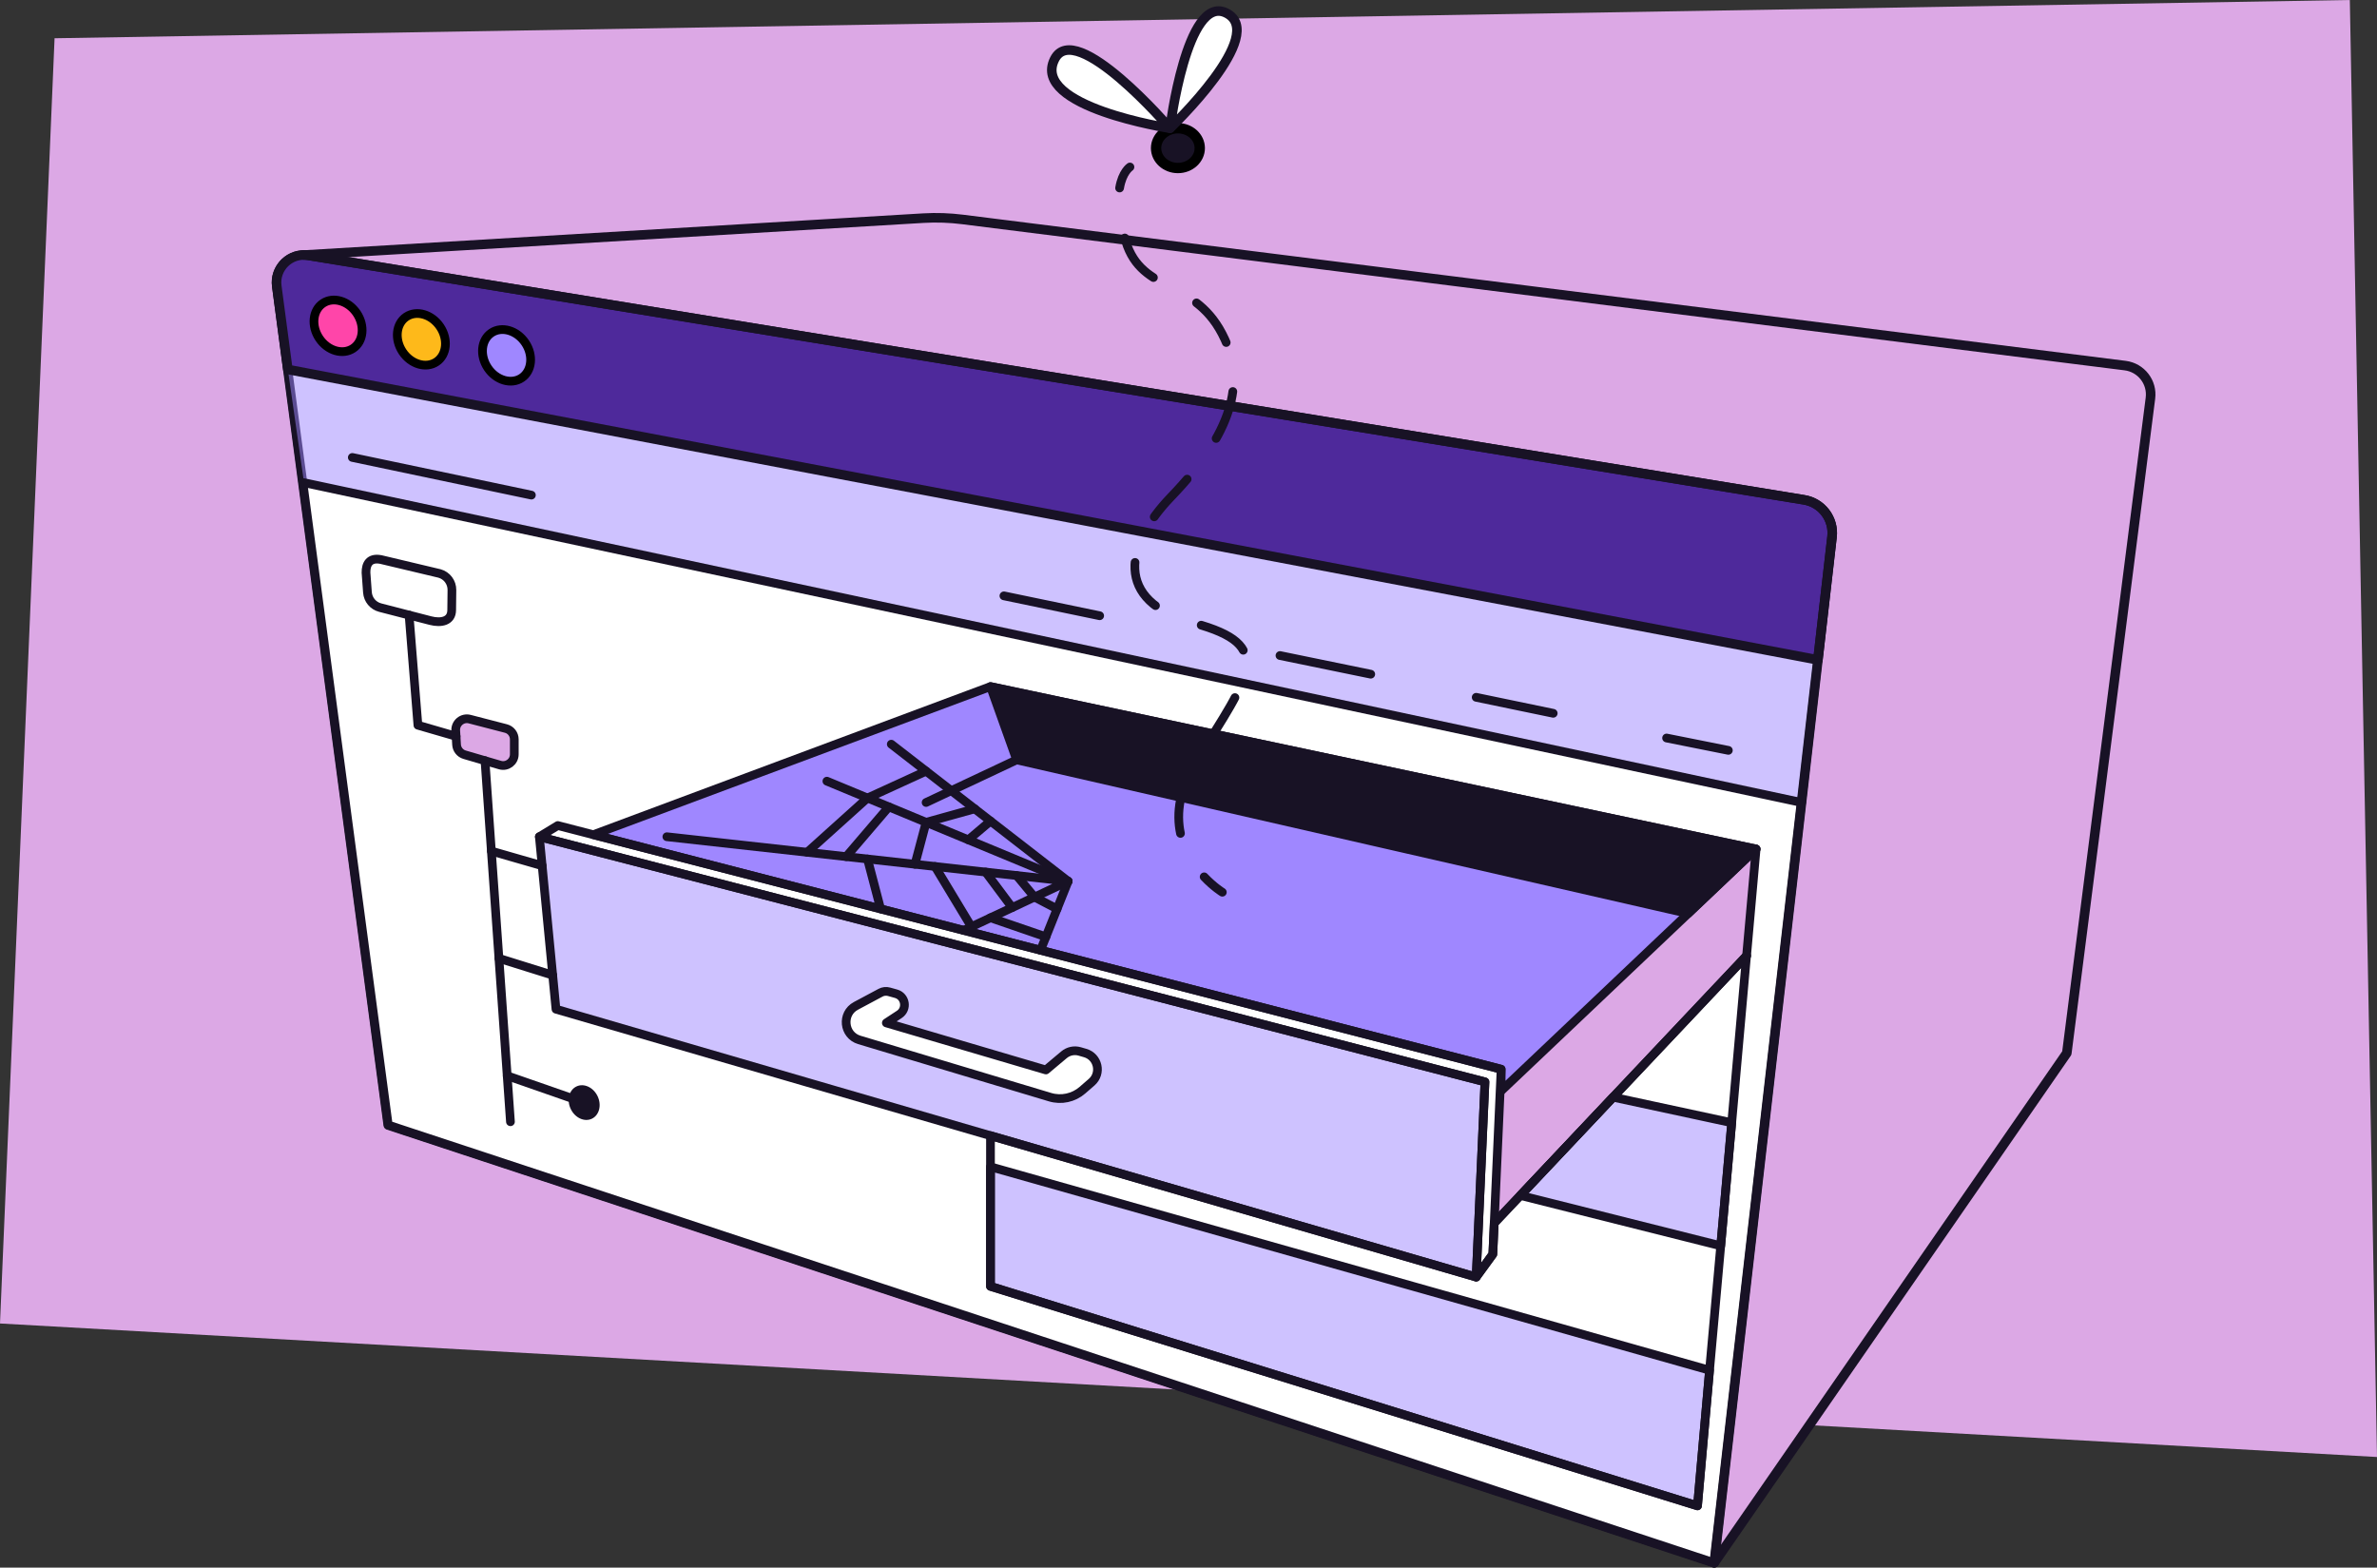 <?xml version="1.0" encoding="UTF-8"?>
<svg id="art" xmlns="http://www.w3.org/2000/svg" width="248.753" height="164.035" viewBox="0 0 248.753 164.035">
  <rect x="0" y="0" width="248.753" height="164.035" fill="#333333" stroke="none"/>
  <defs>
    <style>
      .cls-1 {
        stroke-width: 1.082px;
      }

      .cls-1, .cls-2, .cls-3, .cls-4, .cls-5, .cls-6, .cls-7, .cls-8, .cls-9, .cls-10, .cls-11, .cls-12, .cls-13 {
        stroke-linecap: round;
        stroke-linejoin: round;
      }

      .cls-1, .cls-5, .cls-6, .cls-7 {
        stroke: #000;
      }

      .cls-1, .cls-14, .cls-12 {
        fill: #181225;
      }

      .cls-2, .cls-3, .cls-4, .cls-8, .cls-9, .cls-10, .cls-11, .cls-12, .cls-13 {
        stroke: #181225;
      }

      .cls-2, .cls-15 {
        fill: #dca8e5;
      }

      .cls-3 {
        stroke-dasharray: 5.24 5.24;
      }

      .cls-3, .cls-4, .cls-13 {
        fill: none;
      }

      .cls-3, .cls-5, .cls-6, .cls-7, .cls-8, .cls-10, .cls-12, .cls-13 {
        stroke-width: .912px;
      }

      .cls-5 {
        fill: #ff45a9;
      }

      .cls-6, .cls-16, .cls-10 {
        fill: #9f87ff;
      }

      .cls-7 {
        fill: #feb91a;
      }

      .cls-8, .cls-9 {
        fill: #fff;
      }

      .cls-16 {
        opacity: .5;
      }

      .cls-11 {
        fill: #4e299b;
      }
    </style>
  </defs>
  <polygon class="cls-15" points="248.753 152.463 0 138.491 5.711 4.003 245.909 0 248.753 152.463"/>
  <path class="cls-2" d="M225.042,41.675l-8.75,68.52-36.9,53.34L40.632,117.725l-10.51-79.06-1.16-8.73c-.23-1.75,1.15-3.25,2.84-3.25h.02l64.83-3.86c1.37-.08,2.73-.03,4.09.14l121.65,15.29c1.68.21,2.87,1.74,2.65,3.42Z"/>
  <path class="cls-8" d="M191.722,56.165l-12.33,107.37L40.632,117.725l-10.51-79.06-1.16-8.73c-.23-1.75,1.15-3.25,2.84-3.25h.02c.15,0,156.97,25.62,156.97,25.62,1.85.3,3.14,2,2.93,3.86Z"/>
  <polygon class="cls-16" points="30.124 38.663 190.244 69.053 188.53 83.973 31.818 50.508 30.124 38.663"/>
  <polygon class="cls-15" points="156.374 127.983 159.104 125.093 169.164 114.433 182.774 100.013 183.774 88.843 176.664 95.593 157.094 114.153 156.374 127.983"/>
  <polygon class="cls-10" points="183.774 88.843 176.664 95.593 157.094 114.153 157.094 111.883 62.094 87.343 103.654 71.843 183.774 88.843"/>
  <path class="cls-15" d="M47.779,77.919l-.087-1.468c-.047-.793.693-1.401,1.461-1.201l3.792.983c.516.134.876.599.876,1.132v1.569c0,.78-.749,1.342-1.498,1.123l-3.705-1.083c-.474-.139-.81-.56-.84-1.054Z"/>
  <polygon class="cls-16" points="155.401 113.209 154.483 133.633 58.183 105.603 56.444 87.557 155.401 113.209"/>
  <polygon class="cls-16" points="103.654 122.093 178.904 143.383 177.644 157.573 103.654 134.603 103.654 122.093"/>
  <polygon class="cls-16" points="159.104 125.093 180.074 130.363 181.224 117.483 169.574 114.933 169.164 114.433 159.104 125.093"/>
  <path class="cls-11" d="M191.724,56.163l-1.48,12.89L30.124,38.663l-1.16-8.73c-.25-1.91,1.41-3.52,3.31-3.21l156.52,25.58c1.85.3,3.14,2,2.93,3.86Z"/>
  <ellipse class="cls-14" cx="61.132" cy="115.377" rx="1.556" ry="1.871" transform="translate(-43.905 37.813) rotate(-25.64)"/>
  <polygon class="cls-12" points="183.774 88.843 176.664 95.593 106.394 79.513 103.654 71.843 183.774 88.843"/>
  <ellipse class="cls-5" cx="35.377" cy="34.095" rx="2.361" ry="2.84" transform="translate(-12.998 25.5) rotate(-33.867)"/>
  <ellipse class="cls-7" cx="44.096" cy="35.507" rx="2.361" ry="2.84" transform="translate(-12.305 30.598) rotate(-33.867)"/>
  <ellipse class="cls-6" cx="53.011" cy="37.187" rx="2.361" ry="2.84" transform="translate(-11.729 35.851) rotate(-33.867)"/>
  <line class="cls-13" x1="31.818" y1="50.508" x2="188.53" y2="83.973"/>
  <line class="cls-13" x1="36.87" y1="47.868" x2="55.609" y2="51.809"/>
  <line class="cls-13" x1="105.06" y1="62.35" x2="115.08" y2="64.432"/>
  <line class="cls-13" x1="133.949" y1="68.596" x2="143.449" y2="70.548"/>
  <line class="cls-13" x1="154.483" y1="72.967" x2="162.544" y2="74.64"/>
  <line class="cls-13" x1="174.408" y1="77.226" x2="180.872" y2="78.518"/>
  <path class="cls-13" d="M39.83,58.543l6.168,1.466c.774.219,1.304.929,1.295,1.733l-.024,2.108c-.013,1.156-1.1,1.38-2.219,1.091l-5.266-1.36c-.739-.191-1.274-.832-1.33-1.593l-.152-2.063c-.012-.893.361-1.592,1.527-1.381Z"/>
  <polyline class="cls-13" points="42.81 64.362 43.735 75.887 47.727 77.045"/>
  <path class="cls-13" d="M47.779,77.919l-.087-1.468c-.047-.793.693-1.401,1.461-1.201l3.792.983c.516.134.876.599.876,1.132v1.569c0,.78-.749,1.342-1.498,1.123l-3.705-1.083c-.474-.139-.81-.56-.84-1.054Z"/>
  <line class="cls-13" x1="50.755" y1="79.598" x2="53.418" y2="117.38"/>
  <line class="cls-13" x1="182.779" y1="100.016" x2="156.37" y2="127.985"/>
  <polygon class="cls-13" points="155.401 113.209 154.483 133.633 58.183 105.603 56.444 87.557 155.401 113.209"/>
  <polygon class="cls-13" points="154.483 133.633 156.224 131.24 157.092 111.885 58.373 86.384 56.444 87.557 155.401 113.209 154.483 133.633"/>
  <line class="cls-13" x1="106.394" y1="79.513" x2="96.917" y2="83.973"/>
  <polygon class="cls-13" points="182.774 100.013 181.224 117.483 180.074 130.363 178.904 143.383 177.644 157.573 103.654 134.603 103.654 118.833 154.484 133.633 156.224 131.243 156.374 127.983 159.104 125.093 169.164 114.433 182.774 100.013"/>
  <line class="cls-13" x1="182.779" y1="100.016" x2="183.774" y2="88.843"/>
  <polygon class="cls-13" points="103.654 122.093 178.904 143.383 177.644 157.573 103.654 134.603 103.654 122.093"/>
  <polygon class="cls-13" points="159.104 125.093 180.074 130.363 181.224 117.483 168.808 114.81 159.104 125.093"/>
  <line class="cls-13" x1="61.132" y1="115.377" x2="53.079" y2="112.571"/>
  <line class="cls-13" x1="52.213" y1="100.282" x2="57.84" y2="102.042"/>
  <line class="cls-13" x1="51.422" y1="89.061" x2="56.737" y2="90.59"/>
  <polyline class="cls-13" points="93.273 77.872 111.782 92.215 108.892 99.434"/>
  <polyline class="cls-13" points="100.846 97.356 111.782 92.215 69.787 87.557"/>
  <line class="cls-13" x1="111.782" y1="92.215" x2="86.535" y2="81.743"/>
  <polyline class="cls-13" points="110.624 95.108 108.258 93.871 106.394 91.617"/>
  <line class="cls-13" x1="103.152" y1="91.257" x2="105.923" y2="94.969"/>
  <line class="cls-13" x1="103.654" y1="96.036" x2="109.454" y2="98.031"/>
  <polyline class="cls-13" points="95.749 90.436 96.917 86.049 102.004 84.638"/>
  <line class="cls-13" x1="103.654" y1="85.916" x2="101.335" y2="87.881"/>
  <line class="cls-13" x1="90.784" y1="89.886" x2="92.157" y2="95.108"/>
  <line class="cls-13" x1="97.849" y1="90.669" x2="101.655" y2="96.975"/>
  <polyline class="cls-13" points="84.472 89.186 90.784 83.505 96.917 80.695"/>
  <line class="cls-13" x1="93.014" y1="84.43" x2="88.558" y2="89.639"/>
  <path class="cls-8" d="M92.147,103.88l-2.575,1.376c-1.524.815-1.299,3.066.356,3.562l19.956,5.989c1.182.355,2.463.079,3.394-.731l.959-.833c1.064-.925.682-2.66-.672-3.053l-.574-.166c-.57-.165-1.185-.035-1.64.346l-1.897,1.592-16.697-4.924,1.352-.886c.865-.567.659-1.888-.336-2.166l-.735-.205c-.298-.083-.617-.048-.89.098Z"/>
  <g>
    <path class="cls-13" d="M127.917,93.363s-.901-.55-1.902-1.609"/>
    <path class="cls-3" d="M123.536,87.209c-.442-2.081-.155-4.662,1.738-7.696,5.527-8.861,8.251-11.985-.32-14.308s-7.127-8.319-2.403-13.218c6.489-6.729,7.7-11.941,5.627-16.48-2.964-6.489-8.659-4.609-10.374-10.276-.341-1.127-.545-2.101-.649-2.939"/>
    <path class="cls-13" d="M117.166,19.673c.285-1.678,1.082-2.198,1.082-2.198"/>
  </g>
  <g>
    <ellipse class="cls-1" cx="123.269" cy="15.5" rx="2.285" ry="2.081"/>
    <path class="cls-9" d="M122.439,13.419s-14.581-2.236-12.081-7.216c2.165-4.314,12.081,7.216,12.081,7.216Z"/>
    <path class="cls-9" d="M122.439,13.419s1.763-14.042,5.858-12.073c4.54,2.183-5.858,12.073-5.858,12.073Z"/>
  </g>
  <path class="cls-4" d="M31.818,26.684c.15.001.302.013.456.038l156.52,25.58c1.85.3,3.14,2,2.93,3.86l-12.33,107.37"/>
</svg>